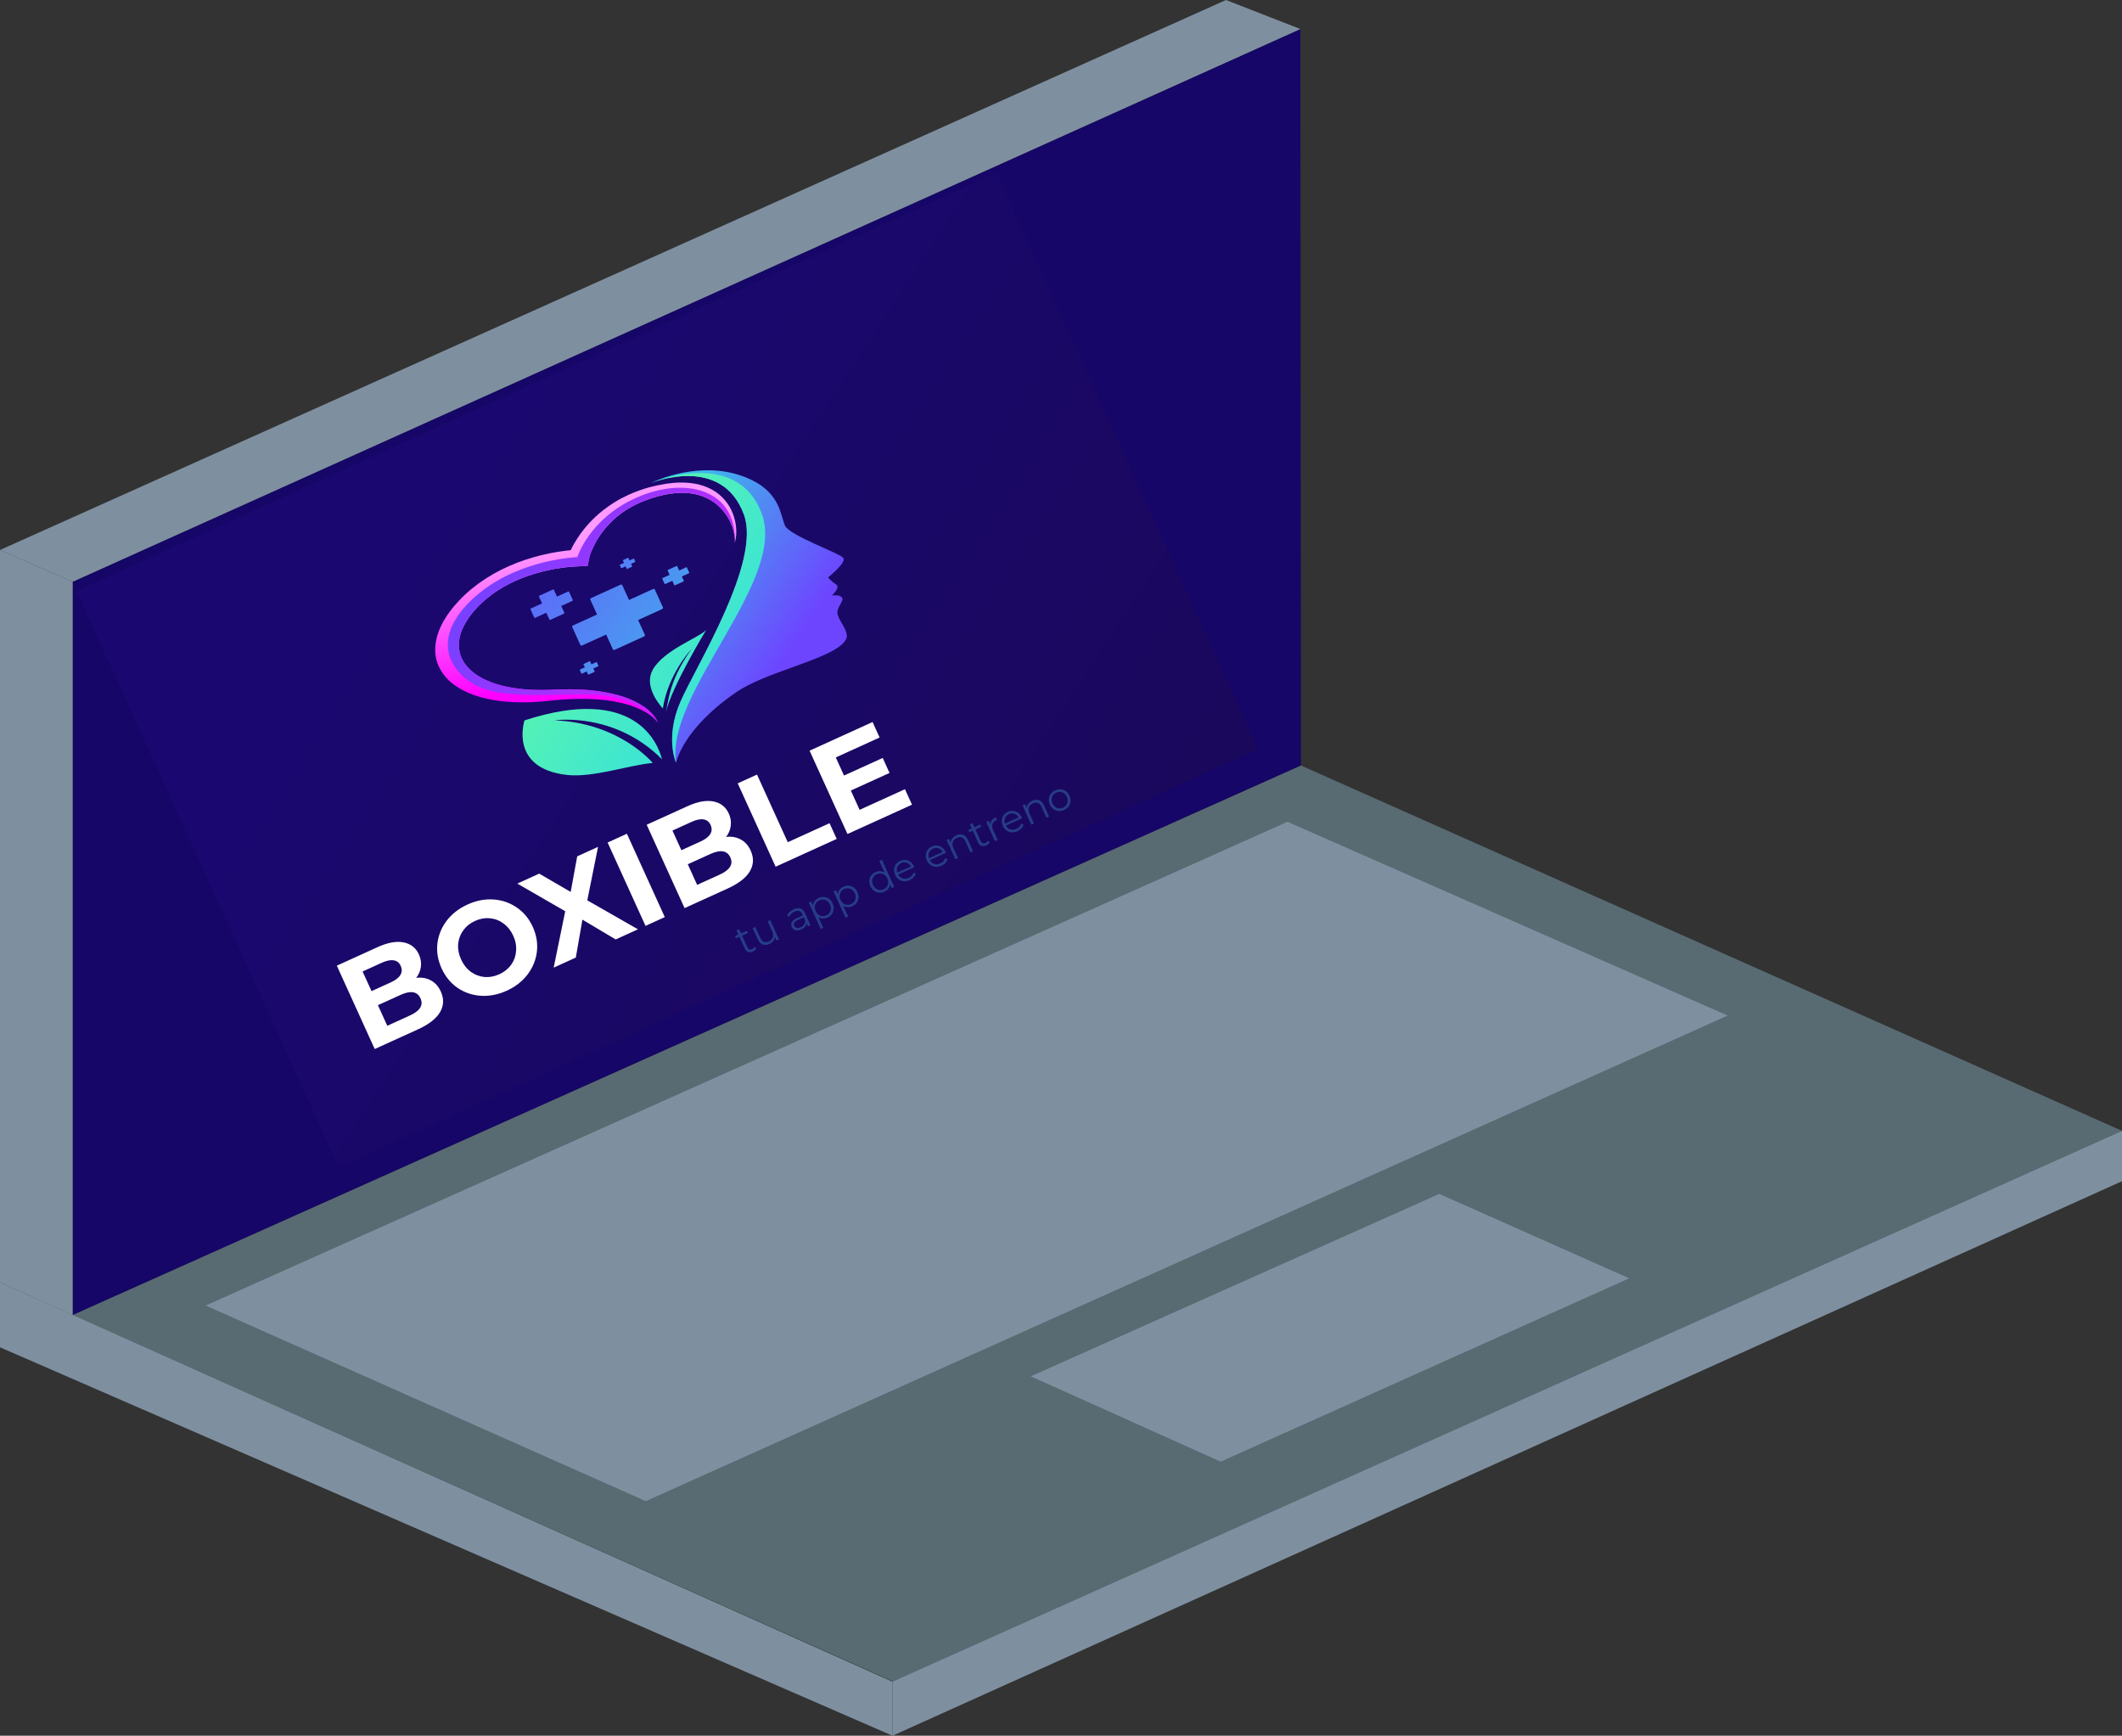 <svg width="884" height="723" viewBox="0 0 884 723" fill="none" xmlns="http://www.w3.org/2000/svg">
<rect x="0" y="0" width="884" height="723" fill="#333333" stroke="none"/>
<path d="M30.272 547.779V242.323L541.728 12.097L541.972 318.876L30.272 547.779Z" fill="url(#paint0_linear)"/>
<path d="M541.972 318.876L884 471.037L372.3 700.507L30.272 547.779L541.972 318.876Z" fill="#586B73"/>
<path d="M536.357 342.315L719.7 423.026L269.033 625.277L85.69 543.809L536.357 342.315Z" fill="#7E90A0"/>
<path d="M599.587 497.311L678.685 532.468L508.526 608.832L429.427 573.296L599.587 497.311Z" fill="#7E90A0"/>
<path d="M30.272 242.323L0 229.092L510.723 0L541.728 12.097L30.272 242.323Z" fill="#7E90A0"/>
<path d="M30.272 547.779L0 534.169V229.092L30.272 242.323" fill="#7E90A0"/>
<path d="M884 471.037V492.018L371.812 723V700.507L884 471.037Z" fill="#7E90A0"/>
<path d="M371.812 723L0 561.199V534.169L371.812 700.507" fill="#7E90A0"/>
<path d="M141.035 486.188L524.127 311.991L415 72L31.908 246.197L141.035 486.188Z" fill="url(#paint1_linear)"/>
<path d="M173.386 407.314C175.656 407.04 177.691 407.391 179.492 408.368C181.278 409.312 182.66 410.858 183.637 413.008C185.02 416.05 184.897 418.939 183.268 421.675C181.657 424.363 178.587 426.736 174.057 428.796L156.101 436.961L140.313 402.241L157.277 394.527C161.509 392.603 165.118 391.939 168.104 392.537C171.122 393.12 173.263 394.8 174.526 397.578C175.293 399.264 175.563 400.957 175.338 402.655C175.146 404.339 174.495 405.891 173.386 407.314ZM151.051 404.661L154.772 412.845L162.758 409.214C164.742 408.311 166.088 407.28 166.798 406.12C167.507 404.959 167.553 403.701 166.937 402.345C166.321 400.989 165.349 400.214 164.024 400.019C162.683 399.79 161.02 400.127 159.036 401.029L151.051 404.661ZM170.71 423.016C172.826 422.053 174.255 420.985 174.998 419.809C175.773 418.618 175.83 417.296 175.169 415.841C173.86 412.964 171.074 412.495 166.808 414.435L157.433 418.698L161.335 427.278L170.71 423.016ZM211.113 412.664C207.509 414.303 203.899 415.007 200.282 414.776C196.698 414.53 193.464 413.427 190.577 411.468C187.709 409.46 185.5 406.753 183.952 403.347C182.403 399.941 181.822 396.514 182.21 393.066C182.615 389.57 183.903 386.39 186.073 383.528C188.276 380.651 191.18 378.393 194.784 376.754C198.388 375.115 201.982 374.418 205.566 374.664C209.149 374.91 212.392 376.03 215.293 378.023C218.179 379.982 220.397 382.665 221.946 386.071C223.494 389.477 224.066 392.928 223.661 396.424C223.24 399.888 221.945 403.05 219.775 405.913C217.605 408.775 214.718 411.026 211.113 412.664ZM208.001 405.82C210.051 404.887 211.692 403.582 212.925 401.905C214.142 400.194 214.83 398.285 214.989 396.177C215.181 394.055 214.789 391.919 213.811 389.77C212.834 387.62 211.482 385.921 209.757 384.67C208.064 383.405 206.18 382.685 204.106 382.511C202.017 382.304 199.947 382.666 197.897 383.599C195.846 384.531 194.213 385.852 192.995 387.563C191.763 389.241 191.051 391.141 190.859 393.263C190.7 395.371 191.109 397.499 192.086 399.648C193.064 401.798 194.399 403.505 196.091 404.771C197.817 406.021 199.725 406.75 201.814 406.957C203.888 407.131 205.951 406.752 208.001 405.82ZM256.493 391.312L242.63 383.07L239.877 398.867L230.651 403.062L235.468 379.563L215.508 368.049L224.635 363.899L237.74 371.527L240.457 356.704L249.137 352.757L244.658 375.025L265.768 387.094L256.493 391.312ZM253.125 350.944L261.161 347.29L276.948 382.01L268.913 385.664L253.125 350.944ZM302.473 348.616C304.743 348.342 306.778 348.694 308.579 349.67C310.365 350.614 311.747 352.161 312.724 354.31C314.107 357.352 313.984 360.241 312.355 362.977C310.744 365.665 307.674 368.039 303.144 370.099L285.188 378.263L269.4 343.543L286.364 335.83C290.596 333.905 294.205 333.242 297.191 333.839C300.209 334.422 302.35 336.102 303.613 338.88C304.38 340.566 304.65 342.259 304.425 343.958C304.233 345.641 303.582 347.194 302.473 348.616ZM280.138 345.963L283.859 354.147L291.845 350.516C293.829 349.614 295.175 348.582 295.885 347.422C296.594 346.261 296.641 345.003 296.024 343.648C295.408 342.292 294.436 341.516 293.111 341.321C291.77 341.093 290.107 341.43 288.123 342.332L280.138 345.963ZM299.797 364.318C301.913 363.356 303.342 362.287 304.085 361.111C304.86 359.921 304.917 358.598 304.256 357.143C302.947 354.266 300.161 353.798 295.895 355.737L286.52 360L290.422 368.581L299.797 364.318ZM307.327 326.297L315.363 322.643L328.173 350.816L345.583 342.9L348.56 349.447L323.115 361.017L307.327 326.297ZM377.001 328.734L379.933 335.182L353.05 347.406L337.262 312.686L363.501 300.754L366.433 307.203L348.18 315.502L351.608 323.042L367.728 315.712L370.57 321.961L354.45 329.291L358.103 337.327L377.001 328.734Z" fill="white"/>
<g opacity="0.5">
<path opacity="0.5" d="M315.094 394.993C314.974 395.269 314.784 395.527 314.525 395.767C314.272 395.993 313.983 396.18 313.657 396.328C312.904 396.67 312.232 396.73 311.64 396.508C311.048 396.287 310.583 395.804 310.246 395.062L308.039 390.209L306.605 390.862L306.189 389.946L307.623 389.294L306.825 387.539L307.908 387.047L308.706 388.801L311.148 387.691L311.564 388.607L309.123 389.717L311.301 394.508C311.519 394.986 311.802 395.299 312.152 395.447C312.507 395.58 312.908 395.545 313.356 395.342C313.58 395.24 313.777 395.107 313.948 394.943C314.129 394.775 314.266 394.59 314.359 394.388L315.094 394.993ZM320.871 383.27L324.521 391.296L323.483 391.768L322.817 390.303C322.754 390.921 322.536 391.48 322.163 391.981C321.784 392.473 321.275 392.864 320.634 393.155C319.586 393.632 318.625 393.719 317.751 393.416C316.883 393.099 316.192 392.376 315.679 391.247L313.562 386.593L314.646 386.101L316.713 390.648C317.097 391.492 317.597 392.038 318.213 392.286C318.829 392.534 319.524 392.482 320.297 392.13C321.141 391.746 321.692 391.189 321.949 390.458C322.201 389.717 322.119 388.889 321.703 387.974L319.788 383.762L320.871 383.27ZM330.679 378.737C331.727 378.26 332.65 378.159 333.45 378.434C334.246 378.698 334.877 379.344 335.344 380.371L337.606 385.346L336.569 385.818L336 384.566C335.945 385.094 335.732 385.584 335.36 386.036C334.999 386.482 334.492 386.854 333.841 387.15C332.946 387.557 332.137 387.667 331.414 387.48C330.691 387.293 330.169 386.849 329.85 386.147C329.54 385.466 329.535 384.805 329.833 384.166C330.142 383.523 330.836 382.956 331.914 382.465L334.462 381.307L334.24 380.818C333.926 380.127 333.494 379.691 332.946 379.51C332.393 379.32 331.745 379.394 331.002 379.731C330.493 379.962 330.045 380.271 329.655 380.657C329.261 381.032 328.964 381.444 328.762 381.891L327.906 381.305C328.156 380.774 328.524 380.287 329.01 379.845C329.492 379.393 330.048 379.023 330.679 378.737ZM333.621 386.219C334.231 385.941 334.692 385.566 335.005 385.092C335.313 384.609 335.453 384.054 335.427 383.428L334.83 382.115L332.312 383.26C330.939 383.885 330.47 384.675 330.904 385.631C331.117 386.099 331.464 386.389 331.945 386.502C332.421 386.605 332.98 386.51 333.621 386.219ZM341.006 374.04C341.759 373.698 342.519 373.561 343.287 373.629C344.05 373.688 344.745 373.948 345.374 374.412C346.002 374.875 346.496 375.503 346.857 376.297C347.222 377.1 347.373 377.891 347.309 378.669C347.246 379.447 346.987 380.147 346.534 380.771C346.087 381.379 345.481 381.857 344.718 382.204C344.067 382.5 343.417 382.636 342.768 382.612C342.124 382.573 341.517 382.371 340.945 382.005L342.978 386.475L341.895 386.968L336.899 375.982L337.937 375.51L338.658 377.097C338.743 376.42 338.985 375.819 339.385 375.293C339.795 374.763 340.335 374.346 341.006 374.04ZM344.205 381.277C344.764 381.023 345.215 380.664 345.557 380.202C345.895 379.729 346.082 379.196 346.119 378.602C346.166 378.004 346.051 377.4 345.773 376.789C345.496 376.179 345.118 375.7 344.641 375.352C344.169 374.99 343.645 374.78 343.067 374.724C342.489 374.668 341.92 374.767 341.36 375.021C340.791 375.28 340.337 375.646 340 376.119C339.672 376.587 339.485 377.12 339.438 377.718C339.396 378.302 339.514 378.899 339.792 379.509C340.07 380.119 340.444 380.606 340.916 380.968C341.398 381.326 341.923 381.536 342.49 381.596C343.064 381.643 343.635 381.536 344.205 381.277ZM351.348 369.338C352.1 368.996 352.861 368.859 353.628 368.927C354.391 368.985 355.087 369.246 355.715 369.709C356.343 370.173 356.837 370.801 357.198 371.594C357.563 372.398 357.714 373.189 357.651 373.966C357.587 374.744 357.328 375.445 356.875 376.068C356.428 376.677 355.823 377.155 355.06 377.501C354.409 377.798 353.759 377.934 353.109 377.91C352.466 377.871 351.858 377.668 351.286 377.302L353.319 381.773L352.236 382.266L347.24 371.279L348.278 370.808L349 372.395C349.085 371.718 349.327 371.116 349.726 370.591C350.136 370.061 350.676 369.643 351.348 369.338ZM354.546 376.575C355.106 376.32 355.557 375.962 355.899 375.5C356.236 375.027 356.423 374.494 356.46 373.9C356.507 373.302 356.392 372.697 356.115 372.087C355.837 371.477 355.46 370.998 354.982 370.65C354.511 370.287 353.986 370.078 353.408 370.022C352.83 369.965 352.261 370.064 351.702 370.319C351.132 370.578 350.678 370.944 350.341 371.416C350.014 371.884 349.826 372.418 349.779 373.016C349.738 373.599 349.856 374.196 350.133 374.807C350.411 375.417 350.785 375.904 351.257 376.266C351.739 376.624 352.264 376.833 352.832 376.894C353.405 376.94 353.977 376.834 354.546 376.575ZM367.401 358.135L372.549 369.457L371.511 369.929L370.79 368.342C370.709 369.029 370.464 369.638 370.055 370.168C369.655 370.693 369.12 371.108 368.448 371.413C367.696 371.756 366.935 371.893 366.168 371.824C365.4 371.756 364.702 371.49 364.074 371.027C363.446 370.564 362.952 369.935 362.591 369.142C362.23 368.349 362.082 367.563 362.146 366.785C362.209 366.007 362.47 365.312 362.928 364.699C363.381 364.075 363.984 363.592 364.736 363.25C365.387 362.954 366.035 362.825 366.678 362.864C367.328 362.888 367.938 363.083 368.51 363.449L366.317 358.628L367.401 358.135ZM368.103 370.411C368.662 370.156 369.108 369.8 369.44 369.342C369.777 368.87 369.965 368.336 370.002 367.743C370.049 367.144 369.933 366.54 369.656 365.93C369.378 365.319 368.999 364.835 368.517 364.477C368.045 364.115 367.523 363.911 366.949 363.864C366.381 363.803 365.818 363.9 365.258 364.155C364.688 364.414 364.235 364.779 363.897 365.252C363.565 365.71 363.376 366.238 363.329 366.836C363.292 367.43 363.412 368.032 363.69 368.642C363.967 369.253 364.342 369.739 364.814 370.102C365.296 370.459 365.82 370.669 366.388 370.73C366.962 370.776 367.533 370.67 368.103 370.411ZM380.882 361.23L374.168 364.283C374.609 365.089 375.237 365.62 376.053 365.875C376.864 366.12 377.712 366.041 378.597 365.639C379.095 365.412 379.514 365.118 379.852 364.755C380.186 364.382 380.427 363.954 380.575 363.469L381.504 363.893C381.342 364.482 381.043 365.011 380.605 365.48C380.178 365.945 379.644 366.323 379.003 366.614C378.179 366.989 377.368 367.149 376.57 367.094C375.778 367.025 375.062 366.761 374.424 366.303C373.786 365.844 373.289 365.223 372.932 364.44C372.576 363.656 372.425 362.878 372.479 362.105C372.542 361.327 372.79 360.631 373.223 360.017C373.666 359.398 374.259 358.92 375.001 358.582C375.744 358.245 376.489 358.115 377.236 358.192C377.983 358.27 378.666 358.543 379.284 359.011C379.897 359.468 380.384 360.094 380.745 360.887L380.882 361.23ZM375.425 359.513C374.652 359.865 374.114 360.41 373.812 361.149C373.515 361.873 373.511 362.648 373.801 363.474L379.492 360.886C379.06 360.125 378.469 359.621 377.718 359.373C376.972 359.11 376.208 359.157 375.425 359.513ZM394.085 355.227L387.371 358.28C387.811 359.086 388.439 359.617 389.255 359.872C390.066 360.117 390.914 360.038 391.799 359.636C392.297 359.409 392.716 359.114 393.054 358.752C393.388 358.379 393.629 357.95 393.777 357.466L394.706 357.89C394.545 358.479 394.245 359.008 393.808 359.477C393.38 359.942 392.846 360.319 392.206 360.611C391.382 360.985 390.571 361.146 389.772 361.091C388.98 361.022 388.264 360.758 387.626 360.299C386.988 359.841 386.491 359.22 386.135 358.436C385.779 357.653 385.627 356.875 385.681 356.102C385.744 355.324 385.993 354.628 386.425 354.014C386.868 353.395 387.461 352.917 388.204 352.579C388.946 352.242 389.691 352.112 390.438 352.189C391.186 352.267 391.868 352.539 392.486 353.007C393.099 353.465 393.586 354.091 393.947 354.884L394.085 355.227ZM388.627 353.51C387.854 353.862 387.316 354.407 387.014 355.146C386.717 355.87 386.713 356.645 387.003 357.471L392.694 354.883C392.262 354.122 391.671 353.617 390.92 353.37C390.175 353.107 389.41 353.154 388.627 353.51ZM398.389 347.948C399.396 347.49 400.329 347.422 401.187 347.744C402.051 348.05 402.737 348.763 403.246 349.882L405.362 354.536L404.279 355.029L402.211 350.482C401.832 349.648 401.334 349.107 400.718 348.859C400.102 348.611 399.408 348.663 398.635 349.015C397.77 349.408 397.201 349.979 396.929 350.729C396.661 351.465 396.734 352.285 397.145 353.19L399.06 357.402L397.977 357.894L394.327 349.868L395.365 349.397L396.038 350.877C396.111 350.254 396.347 349.693 396.745 349.192C397.149 348.677 397.697 348.262 398.389 347.948ZM412.308 350.789C412.188 351.064 411.998 351.322 411.739 351.563C411.486 351.788 411.197 351.975 410.871 352.123C410.118 352.466 409.446 352.526 408.854 352.304C408.262 352.082 407.797 351.6 407.46 350.857L405.253 346.005L403.819 346.657L403.403 345.742L404.837 345.09L404.039 343.335L405.122 342.842L405.92 344.597L408.362 343.487L408.778 344.402L406.337 345.512L408.515 350.304C408.733 350.782 409.016 351.095 409.366 351.243C409.721 351.376 410.122 351.341 410.57 351.137C410.794 351.035 410.991 350.903 411.162 350.739C411.343 350.571 411.48 350.386 411.573 350.184L412.308 350.789ZM412.605 343.454C412.614 342.799 412.805 342.221 413.179 341.72C413.563 341.214 414.126 340.792 414.868 340.454L415.347 341.507L415.081 341.61C414.237 341.994 413.693 342.554 413.451 343.29C413.209 344.026 413.301 344.862 413.726 345.798L415.586 349.888L414.502 350.38L410.853 342.354L411.89 341.882L412.605 343.454ZM425.749 340.828L419.035 343.881C419.476 344.688 420.104 345.218 420.919 345.474C421.73 345.718 422.579 345.64 423.464 345.237C423.962 345.011 424.38 344.716 424.719 344.353C425.053 343.981 425.294 343.552 425.441 343.067L426.371 343.492C426.209 344.081 425.91 344.61 425.472 345.079C425.045 345.543 424.511 345.921 423.87 346.212C423.046 346.587 422.235 346.747 421.437 346.693C420.644 346.624 419.929 346.36 419.291 345.901C418.653 345.442 418.155 344.821 417.799 344.038C417.443 343.255 417.292 342.477 417.345 341.703C417.409 340.926 417.657 340.23 418.09 339.616C418.533 338.997 419.126 338.519 419.868 338.181C420.611 337.843 421.356 337.713 422.103 337.791C422.85 337.868 423.533 338.141 424.151 338.609C424.764 339.067 425.251 339.692 425.612 340.486L425.749 340.828ZM420.291 339.112C419.518 339.463 418.981 340.009 418.678 340.748C418.382 341.472 418.378 342.247 418.668 343.073L424.359 340.485C423.927 339.723 423.336 339.219 422.585 338.971C421.839 338.709 421.075 338.756 420.291 339.112ZM430.054 333.55C431.061 333.092 431.993 333.024 432.852 333.345C433.715 333.652 434.402 334.365 434.911 335.484L437.027 340.138L435.943 340.631L433.876 336.083C433.496 335.249 432.999 334.708 432.383 334.461C431.767 334.213 431.072 334.265 430.299 334.616C429.435 335.009 428.866 335.581 428.593 336.331C428.326 337.066 428.398 337.887 428.81 338.792L430.725 343.003L429.642 343.496L425.992 335.47L427.03 334.998L427.703 336.478C427.776 335.856 428.011 335.295 428.41 334.794C428.814 334.279 429.362 333.864 430.054 333.55ZM443.313 337.372C442.54 337.723 441.765 337.867 440.987 337.803C440.204 337.729 439.494 337.463 438.856 337.005C438.218 336.546 437.72 335.925 437.364 335.142C437.008 334.358 436.867 333.576 436.941 332.793C437.015 332.011 437.283 331.306 437.747 330.678C438.21 330.05 438.828 329.56 439.601 329.208C440.374 328.857 441.15 328.713 441.927 328.776C442.705 328.84 443.408 329.104 444.036 329.567C444.674 330.025 445.171 330.646 445.528 331.43C445.884 332.213 446.025 332.996 445.951 333.778C445.887 334.556 445.626 335.264 445.168 335.902C444.704 336.53 444.086 337.02 443.313 337.372ZM442.876 336.41C443.446 336.151 443.896 335.793 444.228 335.335C444.566 334.862 444.753 334.329 444.79 333.735C444.827 333.142 444.707 332.54 444.429 331.929C444.151 331.319 443.777 330.833 443.305 330.47C442.833 330.108 442.311 329.903 441.737 329.857C441.17 329.796 440.601 329.895 440.031 330.154C439.462 330.413 439.008 330.779 438.671 331.252C438.339 331.71 438.149 332.238 438.102 332.836C438.065 333.43 438.185 334.032 438.463 334.642C438.74 335.252 439.115 335.739 439.587 336.101C440.069 336.459 440.594 336.669 441.161 336.73C441.735 336.776 442.306 336.669 442.876 336.41Z" fill="#50DAFF"/>
</g>
<path d="M271.148 201.221C271.148 201.221 300.498 189.036 309.882 214.269C317.278 234.171 289.815 277.573 283.385 292.489C276.967 307.406 281.642 317.688 281.642 317.688C281.642 317.688 284.196 303.703 306.868 288.226C312.604 284.31 321.304 281.123 329.601 278.119C340.981 273.999 351.601 270.225 352.765 265.389C353.082 262.274 349.538 258.599 348.907 255.859C348.286 253.12 351.779 250.328 350.774 248.924C349.761 247.523 346.538 248.058 346.538 248.058C346.538 248.058 350.246 244.69 348.334 243.469C346.411 242.246 344.923 240.522 344.923 240.522C344.923 240.522 352.844 234.334 351.282 232.357C349.718 230.376 328.914 223.085 327.043 218.972C325.173 214.86 325.08 205.727 313.208 199.957C295.213 191.204 275.977 199.01 271.925 200.853C271.419 201.084 271.148 201.221 271.148 201.221" fill="url(#paint2_linear)"/>
<path d="M246.318 249.086C245.986 249.237 245.793 249.528 245.888 249.737L248.721 255.967L238.776 260.489C238.443 260.64 238.251 260.931 238.346 261.139L241.798 268.731C241.892 268.939 242.238 268.985 242.57 268.834L252.515 264.312L255.348 270.542C255.443 270.75 255.789 270.796 256.121 270.645L268.24 265.135C268.572 264.984 268.764 264.693 268.669 264.485L265.836 258.255L275.781 253.732C276.114 253.581 276.306 253.29 276.212 253.082L272.76 245.491C272.665 245.282 272.319 245.236 271.987 245.387L262.042 249.91L259.209 243.679C259.114 243.471 258.769 243.425 258.437 243.576L246.318 249.086Z" fill="url(#paint3_linear)"/>
<path d="M224.697 248.124C224.542 248.194 224.452 248.33 224.496 248.427L225.818 251.333L221.179 253.443C221.023 253.514 220.934 253.65 220.978 253.746L222.589 257.289C222.633 257.385 222.794 257.407 222.949 257.336L227.588 255.227L228.91 258.134C228.954 258.231 229.116 258.252 229.27 258.182L234.925 255.611C235.08 255.54 235.17 255.405 235.125 255.308L233.804 252.401L238.444 250.291C238.598 250.221 238.688 250.085 238.644 249.989L237.033 246.446C236.989 246.349 236.828 246.327 236.673 246.397L232.033 248.507L230.712 245.601C230.668 245.504 230.506 245.482 230.351 245.553L224.697 248.124Z" fill="url(#paint4_linear)"/>
<path d="M278.232 237.39C278.134 237.435 278.076 237.522 278.104 237.584L278.949 239.442L275.984 240.79C275.885 240.835 275.827 240.922 275.856 240.984L276.885 243.248C276.913 243.31 277.017 243.324 277.116 243.279L280.081 241.931L280.925 243.788C280.954 243.85 281.058 243.863 281.156 243.819L284.77 242.176C284.869 242.13 284.926 242.044 284.898 241.982L284.053 240.124L287.019 238.776C287.118 238.731 287.176 238.644 287.148 238.582L286.118 236.318C286.09 236.255 285.987 236.242 285.888 236.287L282.922 237.635L282.077 235.777C282.049 235.716 281.946 235.701 281.847 235.747L278.232 237.39Z" fill="url(#paint5_linear)"/>
<path d="M259.536 233.297C259.479 233.323 259.446 233.373 259.462 233.409L259.949 234.479L258.24 235.257C258.183 235.283 258.149 235.333 258.166 235.369L258.759 236.674C258.775 236.709 258.835 236.717 258.892 236.691L260.601 235.914L261.088 236.985C261.104 237.021 261.164 237.028 261.221 237.002L263.304 236.055C263.361 236.029 263.395 235.979 263.378 235.943L262.891 234.872L264.601 234.095C264.657 234.069 264.691 234.019 264.675 233.984L264.081 232.679C264.065 232.643 264.005 232.635 263.949 232.661L262.239 233.438L261.752 232.367C261.736 232.331 261.676 232.324 261.619 232.35L259.536 233.297Z" fill="url(#paint6_linear)"/>
<path d="M243.144 276.546C243.076 276.577 243.036 276.637 243.055 276.68L243.64 277.966L241.588 278.899C241.519 278.931 241.479 278.991 241.499 279.033L242.212 280.601C242.231 280.643 242.302 280.653 242.371 280.622L244.424 279.689L245.008 280.975C245.028 281.017 245.1 281.027 245.168 280.996L247.669 279.858C247.738 279.827 247.778 279.767 247.758 279.724L247.173 278.438L249.226 277.505C249.294 277.474 249.334 277.413 249.315 277.371L248.602 275.804C248.583 275.761 248.511 275.751 248.443 275.782L246.39 276.716L245.805 275.429C245.786 275.387 245.714 275.377 245.646 275.408L243.144 276.546Z" fill="url(#paint7_linear)"/>
<path d="M236.16 322.791C247.109 324.023 262.107 318.63 271.915 317.812L271.912 317.807C271.912 317.807 258.269 301.131 231.062 300.057C231.816 299.951 256.075 296.631 275.61 316.095C275.668 316.155 275.733 316.212 275.791 316.273C274.124 309.735 264.666 285.038 218.493 300.077C218.493 300.077 211.903 320.06 236.16 322.791" fill="url(#paint8_linear)"/>
<path d="M271.987 278.855C268.388 285.12 273.526 292.17 276.122 295.134C278.336 280.95 287.47 271.003 288.064 270.372C279.519 282.373 278.599 290.174 277.485 296.567C279.705 286.202 294.211 262.391 294.211 262.391C291.218 265.613 276.683 270.671 271.987 278.855" fill="url(#paint9_linear)"/>
<path d="M309.882 214.269C317.278 234.171 289.815 277.573 283.385 292.489C276.967 307.406 281.642 317.688 281.642 317.688C277.117 288.68 327.814 242.098 317.342 213.972C306.863 185.85 271.148 201.221 271.148 201.221C271.148 201.221 300.498 189.036 309.882 214.269" fill="url(#paint10_linear)"/>
<path d="M259.13 207.436C256.751 208.673 254.503 210.112 252.414 211.657C248.226 214.753 244.807 218.299 242.162 221.89C240.83 223.687 239.678 225.507 238.684 227.33C238.359 227.943 238.054 228.56 237.761 229.177C237.096 229.237 236.424 229.307 235.749 229.391C233.548 229.648 231.314 230.005 229.066 230.463C224.576 231.369 219.992 232.654 215.433 234.391C213.159 235.27 210.904 236.277 208.69 237.377C206.483 238.492 204.334 239.73 202.268 241.048C200.215 242.391 198.25 243.818 196.412 245.33C195.945 245.697 195.479 246.132 195.01 246.538C194.565 246.933 194.037 247.384 193.72 247.708L192.624 248.759L192.238 249.132L191.951 249.437L191.371 250.035C188.301 253.255 185.723 256.735 183.955 260.275C182.207 263.812 181.282 267.397 181.306 270.717C181.295 274.048 182.276 277.076 183.924 279.696C184.753 281 185.749 282.209 186.886 283.318C188.039 284.413 189.33 285.402 190.733 286.29C193.544 288.07 196.784 289.445 200.327 290.421C203.864 291.406 207.65 292.042 211.613 292.33C215.569 292.622 219.662 292.629 223.835 292.332C225.916 292.205 228.117 291.948 230.017 291.773C231.985 291.567 233.926 291.416 235.863 291.298C239.725 291.081 243.529 291.039 247.206 291.221C250.887 291.409 254.444 291.827 257.779 292.562C261.129 293.265 264.292 294.254 267.056 295.627C269.826 296.992 272.345 298.657 274.005 300.892C273.525 299.597 272.684 298.465 271.735 297.402C270.77 296.346 269.677 295.36 268.421 294.491C265.941 292.741 262.986 291.336 259.75 290.232C256.481 289.163 252.929 288.408 249.219 287.893C245.514 287.369 241.619 287.123 237.631 287.107C235.638 287.101 233.624 287.117 231.588 287.212C229.49 287.303 227.667 287.388 225.815 287.387C222.096 287.396 218.488 287.194 215.095 286.721C211.705 286.239 208.485 285.539 205.59 284.528C202.7 283.509 200.092 282.239 197.923 280.67C195.754 279.099 194.027 277.242 192.848 275.147C191.67 273.059 191.106 270.709 191.17 268.236C191.274 263.281 194.193 257.81 199.016 252.801L199.476 252.331L199.678 252.121L199.728 252.079L199.867 251.948L200.963 250.898C201.354 250.515 201.625 250.305 201.943 250.024C202.265 249.753 202.534 249.495 202.891 249.215C204.267 248.08 205.73 247.005 207.268 245.989C208.816 244.994 210.427 244.05 212.115 243.19C213.809 242.339 215.556 241.564 217.33 240.849C220.905 239.435 224.651 238.327 228.401 237.515C230.276 237.109 232.157 236.782 234.018 236.518C234.946 236.382 235.875 236.27 236.785 236.178C237.24 236.133 237.689 236.097 238.129 236.064L238.783 236.021L239.325 235.991L244.791 235.708L245.564 231.92C245.576 231.859 245.643 231.636 245.692 231.483L245.866 230.951C245.99 230.591 246.121 230.227 246.269 229.855C246.558 229.117 246.899 228.365 247.254 227.621C247.972 226.129 248.819 224.639 249.809 223.178C251.781 220.264 254.261 217.462 257.268 215.015C258.772 213.791 260.41 212.668 262.15 211.641C263.89 210.608 265.744 209.697 267.672 208.907C269.598 208.112 271.599 207.437 273.638 206.87C274.662 206.596 275.687 206.323 276.721 206.114C277.02 206.052 277.257 206.006 277.485 205.965C277.722 205.919 277.948 205.872 278.198 205.833C278.694 205.75 279.194 205.672 279.69 205.607C281.665 205.335 283.594 205.241 285.441 205.318C287.283 205.405 289.038 205.674 290.69 206.102C293.999 206.955 296.797 208.512 299.031 210.487C301.254 212.478 303.043 214.823 304.26 217.458C304.869 218.775 305.377 220.151 305.713 221.587C305.903 222.443 306.051 223.313 306.098 224.222C306.134 224.845 306.127 225.481 306.059 226.138C306.612 224.479 306.742 222.85 306.728 221.274C306.713 219.693 306.518 218.155 306.153 216.678C305.409 213.734 304.162 210.926 302.135 208.516C300.128 206.104 297.406 204.016 293.817 202.658C290.25 201.283 285.771 200.752 281.001 201.109C280.405 201.15 279.801 201.214 279.199 201.283C278.896 201.315 278.571 201.363 278.256 201.408C277.936 201.448 277.62 201.492 277.362 201.535C276.179 201.72 274.974 201.945 273.77 202.194C271.351 202.711 268.883 203.38 266.411 204.262C264.901 204.797 263.387 205.405 261.897 206.083C260.963 206.508 260.038 206.959 259.13 207.436" fill="url(#paint11_linear)"/>
<path d="M240.528 232.085C240.528 232.085 217.6 232.755 200.166 246.681C182.731 260.608 182.713 275.342 196.353 284.38C208.16 292.205 231.544 288.456 249.036 289.464C266.247 290.455 274.005 300.892 274.005 300.892C273.525 299.597 272.684 298.465 271.735 297.402C270.77 296.346 269.677 295.36 268.421 294.491C265.941 292.741 262.986 291.336 259.75 290.232C256.481 289.163 252.929 288.408 249.219 287.893C245.514 287.369 241.62 287.123 237.631 287.107C235.638 287.101 233.624 287.117 231.588 287.212C229.49 287.303 227.667 287.388 225.815 287.387C222.096 287.396 218.488 287.194 215.095 286.721C211.705 286.239 208.485 285.539 205.59 284.528C202.7 283.509 200.092 282.239 197.923 280.67C195.754 279.099 194.027 277.242 192.848 275.147C191.67 273.059 191.106 270.709 191.17 268.236C191.274 263.281 194.193 257.81 199.016 252.801L199.476 252.331L199.678 252.121L199.728 252.079L199.867 251.948L200.963 250.898C201.354 250.515 201.625 250.305 201.943 250.024C202.266 249.753 202.534 249.495 202.891 249.215C204.267 248.08 205.73 247.005 207.268 245.989C208.816 244.994 210.427 244.05 212.115 243.19C213.809 242.339 215.556 241.563 217.33 240.849C220.905 239.435 224.651 238.327 228.402 237.515C230.276 237.109 232.157 236.782 234.018 236.518C234.946 236.382 235.876 236.27 236.785 236.178C237.24 236.133 237.689 236.097 238.129 236.064L238.783 236.021L239.325 235.991L244.791 235.708L245.564 231.92C245.576 231.859 245.643 231.636 245.692 231.483L245.866 230.951C245.99 230.591 246.121 230.227 246.269 229.855C246.558 229.117 246.899 228.365 247.254 227.621C247.972 226.129 248.819 224.639 249.809 223.178C251.781 220.264 254.261 217.462 257.268 215.015C258.772 213.791 260.41 212.668 262.15 211.641C263.89 210.608 265.744 209.697 267.672 208.907C269.598 208.112 271.599 207.437 273.638 206.87C274.662 206.596 275.687 206.323 276.721 206.114C277.02 206.052 277.257 206.006 277.485 205.965C277.722 205.919 277.948 205.872 278.198 205.833C278.694 205.75 279.194 205.672 279.69 205.607C281.665 205.335 283.594 205.241 285.441 205.318C287.283 205.405 289.038 205.674 290.69 206.102C293.999 206.955 296.797 208.512 299.031 210.487C301.254 212.478 303.043 214.823 304.26 217.458C304.87 218.775 305.377 220.151 305.713 221.587C305.903 222.443 306.051 223.313 306.098 224.222C305.974 203.954 285.539 198.543 265.81 207.012C265.436 207.172 265.069 207.334 264.705 207.499C245.294 216.327 240.528 232.085 240.528 232.085" fill="url(#paint12_linear)"/>
<defs>
<linearGradient id="paint0_linear" x1="286.122" y1="12.097" x2="286.122" y2="547.779" gradientUnits="userSpaceOnUse">
<stop offset="0.999" stop-color="#160667"/>
<stop offset="0.999" stop-color="#1A0870" stop-opacity="0.781"/>
<stop offset="1" stop-color="#1A0870"/>
<stop offset="1" stop-color="#1A0870"/>
<stop offset="1" stop-color="#1A0870" stop-opacity="0"/>
<stop offset="1" stop-color="#1A0870"/>
</linearGradient>
<linearGradient id="paint1_linear" x1="35.325" y1="247.663" x2="405.441" y2="490.298" gradientUnits="userSpaceOnUse">
<stop stop-color="#1A0870"/>
<stop offset="0.239" stop-color="#1A0870"/>
<stop offset="1" stop-color="#1A085C"/>
</linearGradient>
<linearGradient id="paint2_linear" x1="227.754" y1="248.496" x2="308.809" y2="302.11" gradientUnits="userSpaceOnUse">
<stop stop-color="#14DBE4"/>
<stop offset="0.019" stop-color="#2EDDE5"/>
<stop offset="1" stop-color="#6D45FF"/>
</linearGradient>
<linearGradient id="paint3_linear" x1="171.373" y1="245.627" x2="315.261" y2="340.802" gradientUnits="userSpaceOnUse">
<stop stop-color="#6D45FF"/>
<stop offset="0.981" stop-color="#2EDDE5"/>
<stop offset="1" stop-color="#2EDDE5"/>
</linearGradient>
<linearGradient id="paint4_linear" x1="172.328" y1="244.184" x2="316.216" y2="339.358" gradientUnits="userSpaceOnUse">
<stop stop-color="#6D45FF"/>
<stop offset="0.981" stop-color="#2EDDE5"/>
<stop offset="1" stop-color="#2EDDE5"/>
</linearGradient>
<linearGradient id="paint5_linear" x1="183.871" y1="226.732" x2="327.759" y2="321.907" gradientUnits="userSpaceOnUse">
<stop stop-color="#6D45FF"/>
<stop offset="0.981" stop-color="#2EDDE5"/>
<stop offset="1" stop-color="#2EDDE5"/>
</linearGradient>
<linearGradient id="paint6_linear" x1="185.344" y1="224.507" x2="329.232" y2="319.681" gradientUnits="userSpaceOnUse">
<stop stop-color="#6D45FF"/>
<stop offset="0.981" stop-color="#2EDDE5"/>
<stop offset="1" stop-color="#2EDDE5"/>
</linearGradient>
<linearGradient id="paint7_linear" x1="157.591" y1="266.464" x2="301.479" y2="361.639" gradientUnits="userSpaceOnUse">
<stop stop-color="#6D45FF"/>
<stop offset="0.981" stop-color="#2EDDE5"/>
<stop offset="1" stop-color="#2EDDE5"/>
</linearGradient>
<linearGradient id="paint8_linear" x1="152.045" y1="297.024" x2="272.996" y2="377.027" gradientUnits="userSpaceOnUse">
<stop stop-color="#6DFF97"/>
<stop offset="0.981" stop-color="#2EDDE5"/>
<stop offset="1" stop-color="#2EDDE5"/>
</linearGradient>
<linearGradient id="paint9_linear" x1="173.576" y1="264.472" x2="294.527" y2="344.475" gradientUnits="userSpaceOnUse">
<stop stop-color="#6DFF97"/>
<stop offset="0.981" stop-color="#2EDDE5"/>
<stop offset="1" stop-color="#2EDDE5"/>
</linearGradient>
<linearGradient id="paint10_linear" x1="187.191" y1="243.889" x2="308.142" y2="323.892" gradientUnits="userSpaceOnUse">
<stop stop-color="#6DFF97"/>
<stop offset="0.981" stop-color="#2EDDE5"/>
<stop offset="1" stop-color="#2EDDE5"/>
</linearGradient>
<linearGradient id="paint11_linear" x1="247.375" y1="224.273" x2="257.512" y2="281.536" gradientUnits="userSpaceOnUse">
<stop stop-color="#FF9AFF"/>
<stop offset="0.981" stop-color="#FF00FF"/>
<stop offset="1" stop-color="#FF00FF"/>
</linearGradient>
<linearGradient id="paint12_linear" x1="189.764" y1="239.998" x2="310.715" y2="320.001" gradientUnits="userSpaceOnUse">
<stop stop-color="#6D45FF"/>
<stop offset="0.981" stop-color="#F015FF"/>
<stop offset="1" stop-color="#F015FF"/>
</linearGradient>
</defs>
</svg>
